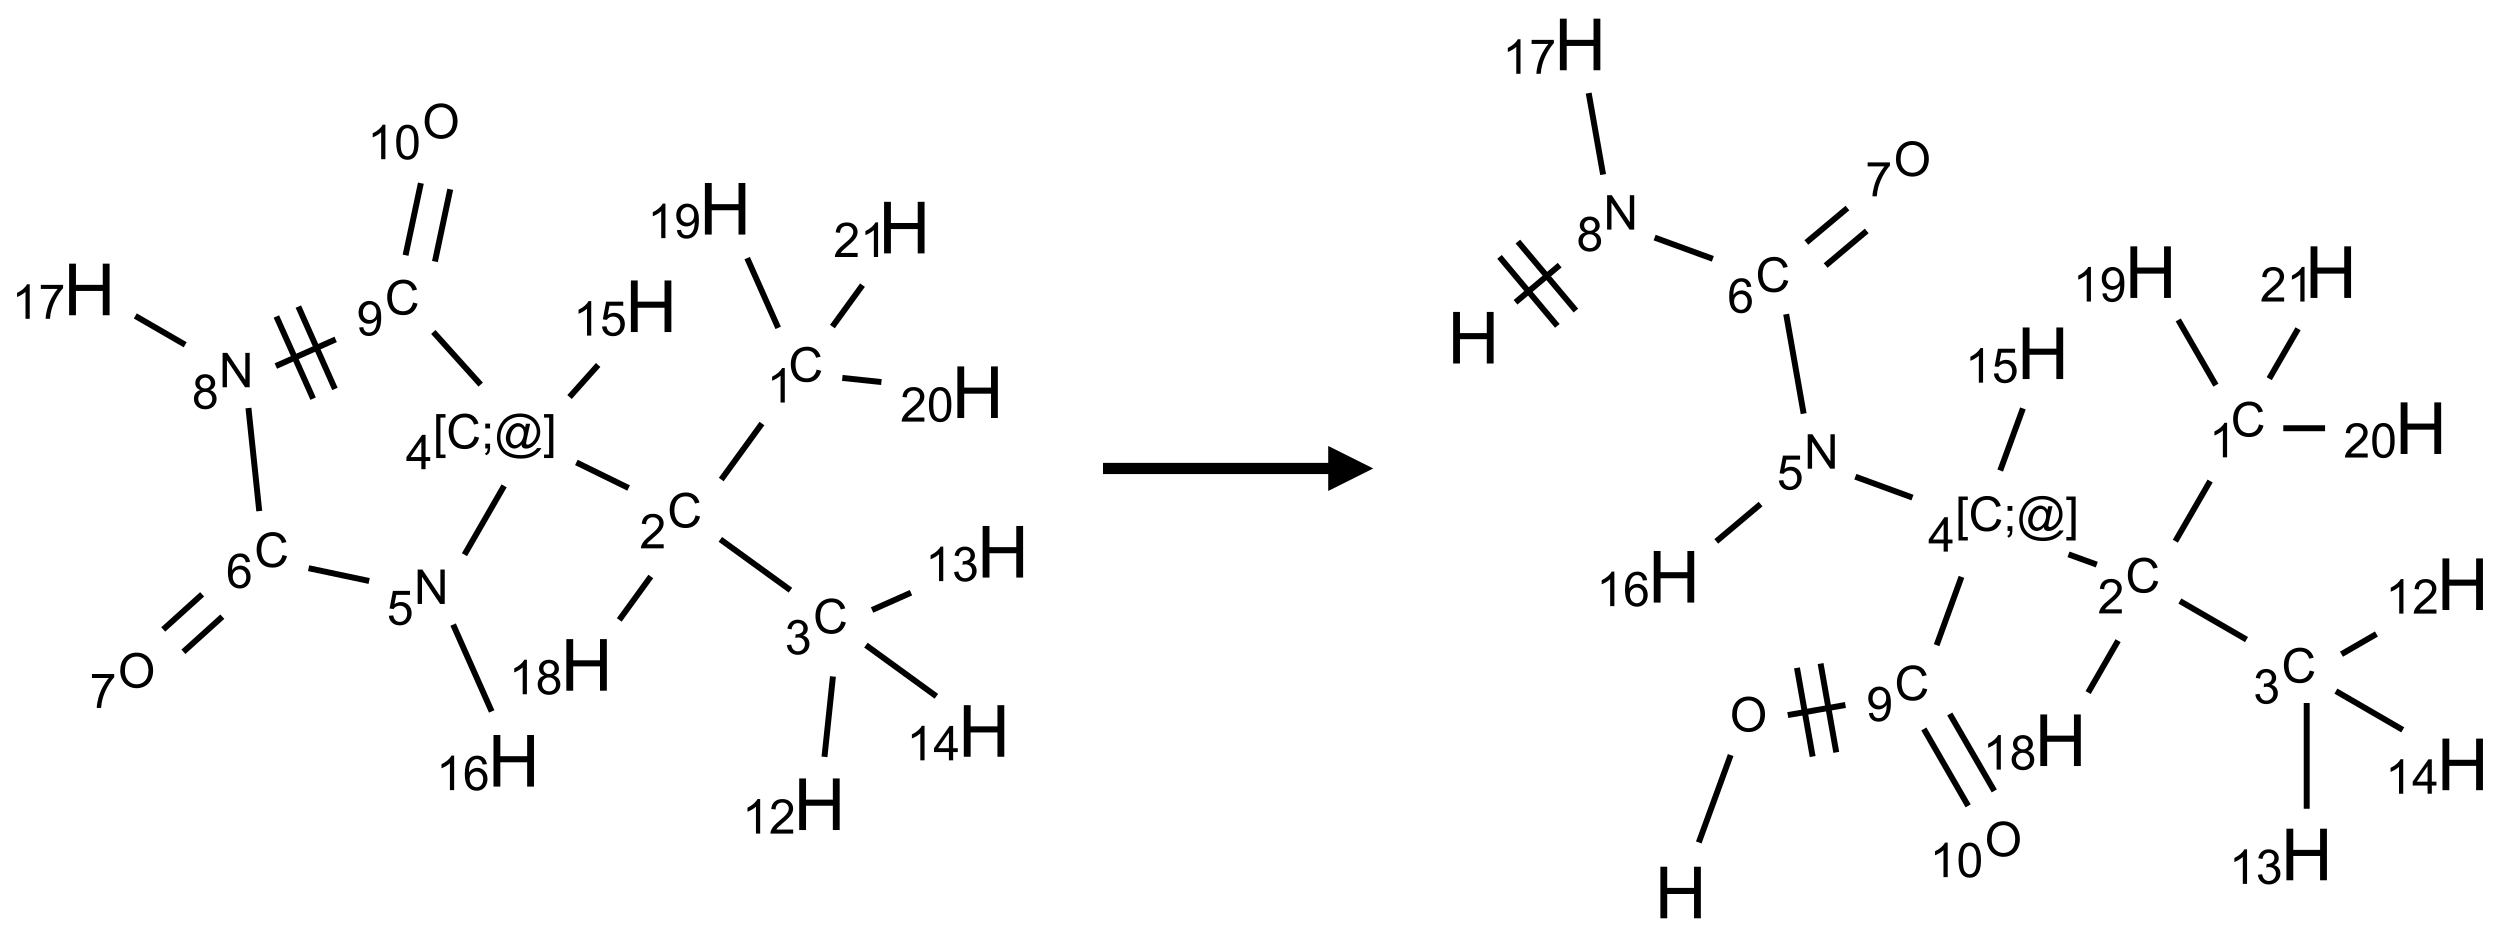 <?xml version="1.0" encoding="UTF-8"?>
<svg xmlns="http://www.w3.org/2000/svg" xmlns:xlink="http://www.w3.org/1999/xlink" width="555" height="208" viewBox="0 0 555 208">
<defs>
<g>
<g id="glyph-0-0">
<path d="M 1.332 0 L 1.332 -6.668 L 6.668 -6.668 L 6.668 0 Z M 1.5 -0.168 L 6.5 -0.168 L 6.5 -6.5 L 1.5 -6.5 Z M 1.5 -0.168 "/>
</g>
<g id="glyph-0-1">
<path d="M 6.27 -2.676 L 7.281 -2.422 C 7.07 -1.594 6.688 -0.961 6.137 -0.523 C 5.586 -0.086 4.914 0.129 4.121 0.129 C 3.297 0.129 2.629 -0.039 2.113 -0.371 C 1.598 -0.707 1.203 -1.191 0.934 -1.828 C 0.664 -2.465 0.531 -3.145 0.531 -3.875 C 0.531 -4.672 0.684 -5.363 0.988 -5.957 C 1.293 -6.547 1.723 -6.996 2.285 -7.305 C 2.844 -7.613 3.461 -7.766 4.137 -7.766 C 4.898 -7.766 5.543 -7.57 6.062 -7.184 C 6.582 -6.793 6.945 -6.246 7.152 -5.543 L 6.156 -5.309 C 5.98 -5.863 5.723 -6.266 5.387 -6.52 C 5.051 -6.773 4.625 -6.902 4.113 -6.902 C 3.527 -6.902 3.039 -6.762 2.645 -6.48 C 2.25 -6.199 1.973 -5.82 1.812 -5.348 C 1.652 -4.871 1.574 -4.383 1.574 -3.879 C 1.574 -3.23 1.668 -2.664 1.855 -2.18 C 2.047 -1.695 2.34 -1.332 2.738 -1.094 C 3.137 -0.855 3.57 -0.734 4.035 -0.734 C 4.602 -0.734 5.082 -0.898 5.473 -1.223 C 5.867 -1.551 6.133 -2.035 6.27 -2.676 Z M 6.27 -2.676 "/>
</g>
<g id="glyph-0-2">
<path d="M 3.973 0 L 3.035 0 L 3.035 -5.973 C 2.809 -5.758 2.516 -5.543 2.148 -5.328 C 1.781 -5.113 1.453 -4.953 1.16 -4.844 L 1.16 -5.75 C 1.684 -5.996 2.145 -6.297 2.535 -6.645 C 2.93 -6.996 3.207 -7.336 3.371 -7.668 L 3.973 -7.668 Z M 3.973 0 "/>
</g>
<g id="glyph-0-3">
<path d="M 5.371 -0.902 L 5.371 0 L 0.324 0 C 0.316 -0.227 0.352 -0.441 0.434 -0.652 C 0.562 -0.996 0.766 -1.332 1.051 -1.668 C 1.332 -2 1.742 -2.387 2.277 -2.824 C 3.105 -3.504 3.668 -4.043 3.957 -4.441 C 4.25 -4.84 4.395 -5.215 4.395 -5.566 C 4.395 -5.938 4.262 -6.254 3.996 -6.508 C 3.73 -6.762 3.387 -6.891 2.957 -6.891 C 2.508 -6.891 2.145 -6.754 1.875 -6.484 C 1.605 -6.215 1.469 -5.84 1.465 -5.359 L 0.5 -5.457 C 0.566 -6.176 0.812 -6.727 1.246 -7.102 C 1.676 -7.477 2.254 -7.668 2.98 -7.668 C 3.711 -7.668 4.293 -7.465 4.719 -7.059 C 5.145 -6.652 5.359 -6.148 5.359 -5.547 C 5.359 -5.242 5.297 -4.941 5.172 -4.645 C 5.047 -4.352 4.84 -4.039 4.551 -3.715 C 4.262 -3.387 3.777 -2.938 3.105 -2.371 C 2.543 -1.898 2.18 -1.578 2.02 -1.41 C 1.859 -1.242 1.73 -1.07 1.625 -0.902 Z M 5.371 -0.902 "/>
</g>
<g id="glyph-0-4">
<path d="M 0.449 -2.016 L 1.387 -2.141 C 1.492 -1.609 1.676 -1.227 1.934 -0.992 C 2.191 -0.758 2.508 -0.641 2.879 -0.641 C 3.32 -0.641 3.695 -0.793 3.996 -1.098 C 4.301 -1.402 4.453 -1.781 4.453 -2.234 C 4.453 -2.664 4.312 -3.02 4.031 -3.301 C 3.75 -3.578 3.391 -3.719 2.957 -3.719 C 2.781 -3.719 2.562 -3.684 2.297 -3.613 L 2.402 -4.438 C 2.465 -4.43 2.516 -4.426 2.551 -4.426 C 2.949 -4.426 3.312 -4.531 3.629 -4.738 C 3.949 -4.949 4.109 -5.27 4.109 -5.703 C 4.109 -6.047 3.992 -6.332 3.762 -6.559 C 3.527 -6.785 3.227 -6.895 2.859 -6.895 C 2.496 -6.895 2.191 -6.781 1.949 -6.551 C 1.707 -6.324 1.547 -5.98 1.48 -5.52 L 0.543 -5.688 C 0.656 -6.316 0.918 -6.805 1.324 -7.148 C 1.73 -7.492 2.234 -7.668 2.84 -7.668 C 3.254 -7.668 3.641 -7.578 3.988 -7.398 C 4.34 -7.219 4.609 -6.977 4.793 -6.668 C 4.98 -6.359 5.074 -6.031 5.074 -5.684 C 5.074 -5.352 4.984 -5.051 4.809 -4.781 C 4.629 -4.512 4.367 -4.297 4.02 -4.137 C 4.473 -4.031 4.824 -3.816 5.074 -3.488 C 5.324 -3.16 5.449 -2.75 5.449 -2.254 C 5.449 -1.59 5.203 -1.023 4.719 -0.559 C 4.234 -0.098 3.617 0.137 2.875 0.137 C 2.203 0.137 1.648 -0.062 1.207 -0.465 C 0.762 -0.863 0.512 -1.379 0.449 -2.016 Z M 0.449 -2.016 "/>
</g>
<g id="glyph-0-5">
<path d="M 3.449 0 L 3.449 -1.828 L 0.137 -1.828 L 0.137 -2.688 L 3.621 -7.637 L 4.387 -7.637 L 4.387 -2.688 L 5.418 -2.688 L 5.418 -1.828 L 4.387 -1.828 L 4.387 0 Z M 3.449 -2.688 L 3.449 -6.129 L 1.059 -2.688 Z M 3.449 -2.688 "/>
</g>
<g id="glyph-0-6">
<path d="M 0.723 2.121 L 0.723 -7.637 L 2.793 -7.637 L 2.793 -6.859 L 1.66 -6.859 L 1.66 1.344 L 2.793 1.344 L 2.793 2.121 Z M 0.723 2.121 "/>
</g>
<g id="glyph-0-7">
<path d="M 0.949 -4.465 L 0.949 -5.531 L 2.016 -5.531 L 2.016 -4.465 Z M 0.949 0 L 0.949 -1.066 L 2.016 -1.066 L 2.016 0 C 2.016 0.391 1.945 0.711 1.809 0.949 C 1.668 1.191 1.449 1.379 1.145 1.512 L 0.887 1.109 C 1.082 1.023 1.23 0.895 1.324 0.727 C 1.418 0.559 1.469 0.316 1.48 0 Z M 0.949 0 "/>
</g>
<g id="glyph-0-8">
<path d="M 6.047 -0.848 C 5.82 -0.59 5.57 -0.379 5.289 -0.223 C 5.008 -0.062 4.73 0.016 4.449 0.016 C 4.141 0.016 3.84 -0.074 3.547 -0.254 C 3.254 -0.434 3.02 -0.715 2.836 -1.09 C 2.652 -1.465 2.562 -1.875 2.562 -2.324 C 2.562 -2.875 2.703 -3.43 2.988 -3.98 C 3.27 -4.535 3.621 -4.953 4.043 -5.23 C 4.461 -5.508 4.871 -5.645 5.266 -5.645 C 5.566 -5.645 5.855 -5.566 6.129 -5.41 C 6.402 -5.25 6.641 -5.012 6.84 -4.688 L 7.016 -5.496 L 7.949 -5.496 L 7.199 -2 C 7.094 -1.516 7.043 -1.246 7.043 -1.191 C 7.043 -1.098 7.078 -1.02 7.148 -0.949 C 7.219 -0.883 7.305 -0.848 7.406 -0.848 C 7.59 -0.848 7.832 -0.953 8.129 -1.168 C 8.527 -1.445 8.84 -1.816 9.07 -2.285 C 9.301 -2.75 9.418 -3.234 9.418 -3.73 C 9.418 -4.309 9.27 -4.852 8.973 -5.355 C 8.676 -5.859 8.23 -6.262 7.645 -6.562 C 7.055 -6.863 6.406 -7.016 5.691 -7.016 C 4.879 -7.016 4.137 -6.824 3.465 -6.445 C 2.793 -6.066 2.273 -5.52 1.902 -4.809 C 1.535 -4.098 1.348 -3.34 1.348 -2.527 C 1.348 -1.676 1.535 -0.941 1.902 -0.328 C 2.273 0.285 2.809 0.742 3.508 1.035 C 4.207 1.328 4.984 1.473 5.832 1.473 C 6.742 1.473 7.504 1.32 8.121 1.016 C 8.734 0.711 9.195 0.34 9.5 -0.098 L 10.441 -0.098 C 10.266 0.266 9.961 0.637 9.531 1.016 C 9.102 1.395 8.59 1.695 7.996 1.914 C 7.402 2.133 6.688 2.246 5.848 2.246 C 5.078 2.246 4.367 2.145 3.715 1.949 C 3.066 1.75 2.512 1.453 2.051 1.055 C 1.594 0.656 1.25 0.199 1.016 -0.316 C 0.723 -0.973 0.578 -1.684 0.578 -2.441 C 0.578 -3.289 0.75 -4.098 1.098 -4.863 C 1.523 -5.805 2.125 -6.527 2.902 -7.027 C 3.684 -7.527 4.629 -7.777 5.738 -7.777 C 6.602 -7.777 7.375 -7.602 8.059 -7.246 C 8.746 -6.895 9.285 -6.371 9.684 -5.672 C 10.02 -5.07 10.188 -4.418 10.188 -3.715 C 10.188 -2.707 9.832 -1.812 9.125 -1.031 C 8.492 -0.328 7.801 0.02 7.051 0.02 C 6.812 0.02 6.617 -0.016 6.473 -0.09 C 6.324 -0.16 6.215 -0.266 6.145 -0.402 C 6.102 -0.488 6.066 -0.637 6.047 -0.848 Z M 3.527 -2.262 C 3.527 -1.785 3.641 -1.414 3.863 -1.152 C 4.09 -0.887 4.348 -0.754 4.641 -0.754 C 4.836 -0.754 5.039 -0.812 5.254 -0.93 C 5.469 -1.047 5.676 -1.219 5.871 -1.449 C 6.066 -1.676 6.23 -1.969 6.355 -2.32 C 6.48 -2.672 6.543 -3.027 6.543 -3.379 C 6.543 -3.852 6.426 -4.219 6.191 -4.48 C 5.957 -4.738 5.672 -4.871 5.332 -4.871 C 5.109 -4.871 4.902 -4.812 4.707 -4.699 C 4.512 -4.586 4.32 -4.406 4.137 -4.156 C 3.953 -3.906 3.805 -3.602 3.691 -3.246 C 3.582 -2.887 3.527 -2.559 3.527 -2.262 Z M 3.527 -2.262 "/>
</g>
<g id="glyph-0-9">
<path d="M 2.27 2.121 L 0.203 2.121 L 0.203 1.344 L 1.332 1.344 L 1.332 -6.859 L 0.203 -6.859 L 0.203 -7.637 L 2.27 -7.637 Z M 2.27 2.121 "/>
</g>
<g id="glyph-0-10">
<path d="M 0.441 -2 L 1.426 -2.082 C 1.5 -1.605 1.668 -1.242 1.934 -1.004 C 2.199 -0.762 2.52 -0.641 2.895 -0.641 C 3.348 -0.641 3.73 -0.812 4.043 -1.152 C 4.355 -1.492 4.512 -1.941 4.512 -2.504 C 4.512 -3.039 4.359 -3.461 4.059 -3.77 C 3.758 -4.078 3.367 -4.234 2.879 -4.234 C 2.578 -4.234 2.305 -4.164 2.062 -4.027 C 1.82 -3.891 1.629 -3.715 1.488 -3.496 L 0.609 -3.609 L 1.348 -7.531 L 5.145 -7.531 L 5.145 -6.637 L 2.098 -6.637 L 1.688 -4.582 C 2.145 -4.902 2.625 -5.062 3.129 -5.062 C 3.797 -5.062 4.359 -4.832 4.816 -4.371 C 5.277 -3.91 5.504 -3.312 5.504 -2.59 C 5.504 -1.898 5.305 -1.301 4.902 -0.797 C 4.41 -0.18 3.742 0.129 2.895 0.129 C 2.199 0.129 1.633 -0.062 1.195 -0.453 C 0.758 -0.844 0.504 -1.359 0.441 -2 Z M 0.441 -2 "/>
</g>
<g id="glyph-0-11">
<path d="M 0.812 0 L 0.812 -7.637 L 1.848 -7.637 L 5.859 -1.641 L 5.859 -7.637 L 6.828 -7.637 L 6.828 0 L 5.793 0 L 1.781 -6 L 1.781 0 Z M 0.812 0 "/>
</g>
<g id="glyph-0-12">
<path d="M 5.309 -5.766 L 4.375 -5.691 C 4.293 -6.059 4.172 -6.328 4.02 -6.496 C 3.766 -6.762 3.453 -6.895 3.082 -6.895 C 2.785 -6.895 2.523 -6.812 2.297 -6.645 C 2 -6.43 1.77 -6.117 1.598 -5.703 C 1.43 -5.289 1.34 -4.703 1.332 -3.938 C 1.559 -4.281 1.836 -4.535 2.16 -4.703 C 2.488 -4.871 2.828 -4.953 3.188 -4.953 C 3.812 -4.953 4.344 -4.723 4.785 -4.262 C 5.223 -3.801 5.441 -3.207 5.441 -2.48 C 5.441 -2 5.34 -1.555 5.133 -1.145 C 4.926 -0.73 4.641 -0.418 4.281 -0.199 C 3.922 0.02 3.512 0.129 3.051 0.129 C 2.27 0.129 1.633 -0.156 1.141 -0.73 C 0.648 -1.305 0.402 -2.254 0.402 -3.574 C 0.402 -5.051 0.672 -6.121 1.219 -6.793 C 1.695 -7.375 2.336 -7.668 3.141 -7.668 C 3.742 -7.668 4.234 -7.5 4.617 -7.16 C 5 -6.824 5.23 -6.359 5.309 -5.766 Z M 1.48 -2.473 C 1.48 -2.152 1.547 -1.844 1.684 -1.547 C 1.82 -1.25 2.016 -1.027 2.262 -0.871 C 2.508 -0.719 2.766 -0.641 3.035 -0.641 C 3.434 -0.641 3.773 -0.801 4.059 -1.121 C 4.344 -1.441 4.484 -1.875 4.484 -2.422 C 4.484 -2.949 4.344 -3.367 4.062 -3.668 C 3.781 -3.973 3.426 -4.125 3 -4.125 C 2.578 -4.125 2.219 -3.973 1.922 -3.668 C 1.625 -3.363 1.48 -2.969 1.48 -2.473 Z M 1.48 -2.473 "/>
</g>
<g id="glyph-0-13">
<path d="M 0.516 -3.719 C 0.516 -4.984 0.855 -5.977 1.535 -6.695 C 2.215 -7.414 3.094 -7.77 4.172 -7.77 C 4.875 -7.77 5.512 -7.602 6.078 -7.266 C 6.645 -6.93 7.074 -6.461 7.371 -5.855 C 7.668 -5.254 7.816 -4.57 7.816 -3.809 C 7.816 -3.035 7.66 -2.34 7.348 -1.73 C 7.035 -1.117 6.594 -0.656 6.02 -0.34 C 5.449 -0.027 4.828 0.129 4.168 0.129 C 3.449 0.129 2.805 -0.043 2.238 -0.391 C 1.672 -0.738 1.246 -1.211 0.953 -1.812 C 0.66 -2.414 0.516 -3.047 0.516 -3.719 Z M 1.559 -3.703 C 1.559 -2.781 1.805 -2.059 2.301 -1.527 C 2.793 -1 3.414 -0.734 4.16 -0.734 C 4.922 -0.734 5.547 -1 6.039 -1.535 C 6.531 -2.07 6.777 -2.828 6.777 -3.812 C 6.777 -4.434 6.672 -4.977 6.461 -5.441 C 6.25 -5.902 5.945 -6.262 5.539 -6.52 C 5.133 -6.773 4.68 -6.902 4.176 -6.902 C 3.461 -6.902 2.848 -6.656 2.332 -6.164 C 1.816 -5.672 1.559 -4.852 1.559 -3.703 Z M 1.559 -3.703 "/>
</g>
<g id="glyph-0-14">
<path d="M 0.504 -6.637 L 0.504 -7.535 L 5.449 -7.535 L 5.449 -6.809 C 4.961 -6.289 4.48 -5.602 4.004 -4.746 C 3.527 -3.887 3.156 -3.004 2.895 -2.098 C 2.707 -1.461 2.59 -0.762 2.535 0 L 1.574 0 C 1.582 -0.602 1.703 -1.328 1.926 -2.176 C 2.152 -3.027 2.477 -3.848 2.898 -4.637 C 3.32 -5.426 3.77 -6.094 4.246 -6.637 Z M 0.504 -6.637 "/>
</g>
<g id="glyph-0-15">
<path d="M 1.887 -4.141 C 1.496 -4.281 1.207 -4.484 1.02 -4.75 C 0.832 -5.016 0.738 -5.328 0.738 -5.699 C 0.738 -6.254 0.938 -6.719 1.34 -7.098 C 1.738 -7.477 2.27 -7.668 2.934 -7.668 C 3.598 -7.668 4.137 -7.473 4.543 -7.086 C 4.949 -6.699 5.152 -6.227 5.152 -5.672 C 5.152 -5.316 5.059 -5.008 4.871 -4.746 C 4.688 -4.484 4.406 -4.281 4.027 -4.141 C 4.496 -3.988 4.852 -3.742 5.098 -3.402 C 5.34 -3.062 5.465 -2.656 5.465 -2.184 C 5.465 -1.531 5.234 -0.98 4.77 -0.535 C 4.309 -0.09 3.703 0.129 2.949 0.129 C 2.195 0.129 1.586 -0.094 1.125 -0.539 C 0.664 -0.984 0.434 -1.543 0.434 -2.207 C 0.434 -2.703 0.559 -3.121 0.809 -3.457 C 1.062 -3.793 1.422 -4.02 1.887 -4.141 Z M 1.699 -5.73 C 1.699 -5.367 1.812 -5.074 2.047 -4.844 C 2.281 -4.613 2.582 -4.5 2.953 -4.5 C 3.312 -4.5 3.609 -4.613 3.84 -4.84 C 4.07 -5.066 4.188 -5.348 4.188 -5.676 C 4.188 -6.02 4.07 -6.309 3.832 -6.543 C 3.594 -6.777 3.297 -6.895 2.941 -6.895 C 2.586 -6.895 2.289 -6.781 2.051 -6.551 C 1.816 -6.324 1.699 -6.047 1.699 -5.73 Z M 1.395 -2.203 C 1.395 -1.938 1.461 -1.676 1.586 -1.426 C 1.711 -1.176 1.902 -0.984 2.152 -0.848 C 2.402 -0.711 2.672 -0.641 2.957 -0.641 C 3.406 -0.641 3.777 -0.785 4.066 -1.074 C 4.359 -1.363 4.504 -1.727 4.504 -2.172 C 4.504 -2.625 4.355 -2.996 4.055 -3.293 C 3.754 -3.586 3.379 -3.734 2.926 -3.734 C 2.484 -3.734 2.121 -3.59 1.832 -3.297 C 1.543 -3.004 1.395 -2.641 1.395 -2.203 Z M 1.395 -2.203 "/>
</g>
<g id="glyph-0-16">
<path d="M 0.582 -1.766 L 1.484 -1.848 C 1.562 -1.426 1.707 -1.117 1.922 -0.926 C 2.137 -0.734 2.414 -0.641 2.75 -0.641 C 3.039 -0.641 3.289 -0.707 3.508 -0.84 C 3.727 -0.973 3.902 -1.148 4.043 -1.367 C 4.18 -1.586 4.297 -1.887 4.391 -2.262 C 4.484 -2.637 4.531 -3.016 4.531 -3.406 C 4.531 -3.449 4.531 -3.512 4.527 -3.594 C 4.34 -3.297 4.082 -3.055 3.758 -2.867 C 3.434 -2.68 3.082 -2.59 2.703 -2.59 C 2.07 -2.59 1.535 -2.816 1.098 -3.277 C 0.66 -3.734 0.441 -4.34 0.441 -5.09 C 0.441 -5.863 0.672 -6.484 1.129 -6.957 C 1.586 -7.43 2.156 -7.668 2.844 -7.668 C 3.34 -7.668 3.793 -7.531 4.207 -7.266 C 4.617 -7 4.93 -6.617 5.145 -6.121 C 5.355 -5.629 5.465 -4.91 5.465 -3.973 C 5.465 -2.996 5.359 -2.223 5.145 -1.645 C 4.934 -1.066 4.617 -0.625 4.199 -0.324 C 3.781 -0.02 3.293 0.129 2.73 0.129 C 2.133 0.129 1.645 -0.035 1.266 -0.367 C 0.887 -0.699 0.66 -1.164 0.582 -1.766 Z M 4.422 -5.137 C 4.422 -5.676 4.277 -6.102 3.992 -6.418 C 3.707 -6.734 3.359 -6.891 2.957 -6.891 C 2.543 -6.891 2.18 -6.719 1.871 -6.379 C 1.562 -6.039 1.406 -5.598 1.406 -5.059 C 1.406 -4.57 1.555 -4.176 1.848 -3.871 C 2.141 -3.566 2.5 -3.418 2.934 -3.418 C 3.367 -3.418 3.723 -3.57 4.004 -3.871 C 4.281 -4.176 4.422 -4.598 4.422 -5.137 Z M 4.422 -5.137 "/>
</g>
<g id="glyph-0-17">
<path d="M 0.441 -3.766 C 0.441 -4.668 0.535 -5.395 0.723 -5.945 C 0.906 -6.496 1.184 -6.922 1.551 -7.219 C 1.918 -7.516 2.375 -7.668 2.934 -7.668 C 3.344 -7.668 3.703 -7.586 4.012 -7.418 C 4.32 -7.254 4.574 -7.016 4.777 -6.707 C 4.977 -6.395 5.137 -6.016 5.25 -5.57 C 5.363 -5.125 5.422 -4.523 5.422 -3.766 C 5.422 -2.871 5.328 -2.148 5.145 -1.598 C 4.961 -1.047 4.688 -0.621 4.32 -0.32 C 3.953 -0.02 3.492 0.129 2.934 0.129 C 2.195 0.129 1.617 -0.133 1.199 -0.66 C 0.695 -1.297 0.441 -2.332 0.441 -3.766 Z M 1.406 -3.766 C 1.406 -2.512 1.555 -1.68 1.848 -1.262 C 2.141 -0.848 2.5 -0.641 2.934 -0.641 C 3.363 -0.641 3.727 -0.848 4.02 -1.266 C 4.312 -1.684 4.457 -2.516 4.457 -3.766 C 4.457 -5.023 4.312 -5.859 4.02 -6.27 C 3.727 -6.684 3.359 -6.891 2.922 -6.891 C 2.492 -6.891 2.148 -6.707 1.891 -6.344 C 1.566 -5.879 1.406 -5.02 1.406 -3.766 Z M 1.406 -3.766 "/>
</g>
<g id="glyph-1-0">
<path d="M 2 0 L 2 -10 L 10 -10 L 10 0 Z M 2.25 -0.25 L 9.75 -0.25 L 9.75 -9.75 L 2.25 -9.75 Z M 2.25 -0.25 "/>
</g>
<g id="glyph-1-1">
<path d="M 1.281 0 L 1.281 -11.453 L 2.797 -11.453 L 2.797 -6.75 L 8.75 -6.75 L 8.75 -11.453 L 10.266 -11.453 L 10.266 0 L 8.75 0 L 8.75 -5.398 L 2.797 -5.398 L 2.797 0 Z M 1.281 0 "/>
</g>
</g>
</defs>
<path fill="none" stroke-width="0.033" stroke-linecap="butt" stroke-linejoin="miter" stroke="rgb(0%, 0%, 0%)" stroke-opacity="1" stroke-miterlimit="10" d="M 3.733 1.629 L 3.507 1.94 " transform="matrix(40, 0, 0, 40, 19.834, 28.861)"/>
<path fill="none" stroke-width="0.033" stroke-linecap="butt" stroke-linejoin="miter" stroke="rgb(0%, 0%, 0%)" stroke-opacity="1" stroke-miterlimit="10" d="M 3.502 2.272 L 3.891 2.554 " transform="matrix(40, 0, 0, 40, 19.834, 28.861)"/>
<path fill="none" stroke-width="0.033" stroke-linecap="butt" stroke-linejoin="miter" stroke="rgb(0%, 0%, 0%)" stroke-opacity="1" stroke-miterlimit="10" d="M 4.127 3.033 L 4.08 3.479 " transform="matrix(40, 0, 0, 40, 19.834, 28.861)"/>
<path fill="none" stroke-width="0.033" stroke-linecap="butt" stroke-linejoin="miter" stroke="rgb(0%, 0%, 0%)" stroke-opacity="1" stroke-miterlimit="10" d="M 4.344 2.664 L 4.56 2.568 " transform="matrix(40, 0, 0, 40, 19.834, 28.861)"/>
<path fill="none" stroke-width="0.033" stroke-linecap="butt" stroke-linejoin="miter" stroke="rgb(0%, 0%, 0%)" stroke-opacity="1" stroke-miterlimit="10" d="M 4.31 2.859 L 4.701 3.143 " transform="matrix(40, 0, 0, 40, 19.834, 28.861)"/>
<path fill="none" stroke-width="0.033" stroke-linecap="butt" stroke-linejoin="miter" stroke="rgb(0%, 0%, 0%)" stroke-opacity="1" stroke-miterlimit="10" d="M 2.993 1.987 L 2.703 1.845 " transform="matrix(40, 0, 0, 40, 19.834, 28.861)"/>
<path fill="none" stroke-width="0.033" stroke-linecap="butt" stroke-linejoin="miter" stroke="rgb(0%, 0%, 0%)" stroke-opacity="1" stroke-miterlimit="10" d="M 2.665 1.482 L 2.824 1.304 " transform="matrix(40, 0, 0, 40, 19.834, 28.861)"/>
<path fill="none" stroke-width="0.033" stroke-linecap="butt" stroke-linejoin="miter" stroke="rgb(0%, 0%, 0%)" stroke-opacity="1" stroke-miterlimit="10" d="M 2.302 1.975 L 2.082 2.357 " transform="matrix(40, 0, 0, 40, 19.834, 28.861)"/>
<path fill="none" stroke-width="0.033" stroke-linecap="butt" stroke-linejoin="miter" stroke="rgb(0%, 0%, 0%)" stroke-opacity="1" stroke-miterlimit="10" d="M 2.019 2.745 L 2.233 3.227 " transform="matrix(40, 0, 0, 40, 19.834, 28.861)"/>
<path fill="none" stroke-width="0.033" stroke-linecap="butt" stroke-linejoin="miter" stroke="rgb(0%, 0%, 0%)" stroke-opacity="1" stroke-miterlimit="10" d="M 1.553 2.503 L 1.217 2.432 " transform="matrix(40, 0, 0, 40, 19.834, 28.861)"/>
<path fill="none" stroke-width="0.033" stroke-linecap="butt" stroke-linejoin="miter" stroke="rgb(0%, 0%, 0%)" stroke-opacity="1" stroke-miterlimit="10" d="M 0.626 2.577 L 0.41 2.772 " transform="matrix(40, 0, 0, 40, 19.834, 28.861)"/>
<path fill="none" stroke-width="0.033" stroke-linecap="butt" stroke-linejoin="miter" stroke="rgb(0%, 0%, 0%)" stroke-opacity="1" stroke-miterlimit="10" d="M 0.738 2.701 L 0.522 2.896 " transform="matrix(40, 0, 0, 40, 19.834, 28.861)"/>
<path fill="none" stroke-width="0.033" stroke-linecap="butt" stroke-linejoin="miter" stroke="rgb(0%, 0%, 0%)" stroke-opacity="1" stroke-miterlimit="10" d="M 0.943 2.115 L 0.883 1.543 " transform="matrix(40, 0, 0, 40, 19.834, 28.861)"/>
<path fill="none" stroke-width="0.033" stroke-linecap="butt" stroke-linejoin="miter" stroke="rgb(0%, 0%, 0%)" stroke-opacity="1" stroke-miterlimit="10" d="M 0.532 1.192 L 0.255 1.032 " transform="matrix(40, 0, 0, 40, 19.834, 28.861)"/>
<path fill="none" stroke-width="0.033" stroke-linecap="butt" stroke-linejoin="miter" stroke="rgb(0%, 0%, 0%)" stroke-opacity="1" stroke-miterlimit="10" d="M 1.035 1.31 L 1.367 1.162 " transform="matrix(40, 0, 0, 40, 19.834, 28.861)"/>
<path fill="none" stroke-width="0.033" stroke-linecap="butt" stroke-linejoin="miter" stroke="rgb(0%, 0%, 0%)" stroke-opacity="1" stroke-miterlimit="10" d="M 1.363 1.437 L 1.16 0.98 " transform="matrix(40, 0, 0, 40, 19.834, 28.861)"/>
<path fill="none" stroke-width="0.033" stroke-linecap="butt" stroke-linejoin="miter" stroke="rgb(0%, 0%, 0%)" stroke-opacity="1" stroke-miterlimit="10" d="M 1.242 1.491 L 1.038 1.035 " transform="matrix(40, 0, 0, 40, 19.834, 28.861)"/>
<path fill="none" stroke-width="0.033" stroke-linecap="butt" stroke-linejoin="miter" stroke="rgb(0%, 0%, 0%)" stroke-opacity="1" stroke-miterlimit="10" d="M 1.909 1.121 L 2.172 1.413 " transform="matrix(40, 0, 0, 40, 19.834, 28.861)"/>
<path fill="none" stroke-width="0.033" stroke-linecap="butt" stroke-linejoin="miter" stroke="rgb(0%, 0%, 0%)" stroke-opacity="1" stroke-miterlimit="10" d="M 1.918 0.73 L 2.003 0.329 " transform="matrix(40, 0, 0, 40, 19.834, 28.861)"/>
<path fill="none" stroke-width="0.033" stroke-linecap="butt" stroke-linejoin="miter" stroke="rgb(0%, 0%, 0%)" stroke-opacity="1" stroke-miterlimit="10" d="M 1.755 0.695 L 1.84 0.295 " transform="matrix(40, 0, 0, 40, 19.834, 28.861)"/>
<path fill="none" stroke-width="0.033" stroke-linecap="butt" stroke-linejoin="miter" stroke="rgb(0%, 0%, 0%)" stroke-opacity="1" stroke-miterlimit="10" d="M 3.116 2.478 L 2.941 2.719 " transform="matrix(40, 0, 0, 40, 19.834, 28.861)"/>
<path fill="none" stroke-width="0.033" stroke-linecap="butt" stroke-linejoin="miter" stroke="rgb(0%, 0%, 0%)" stroke-opacity="1" stroke-miterlimit="10" d="M 3.823 1.098 L 3.651 0.711 " transform="matrix(40, 0, 0, 40, 19.834, 28.861)"/>
<path fill="none" stroke-width="0.033" stroke-linecap="butt" stroke-linejoin="miter" stroke="rgb(0%, 0%, 0%)" stroke-opacity="1" stroke-miterlimit="10" d="M 4.179 1.376 L 4.396 1.399 " transform="matrix(40, 0, 0, 40, 19.834, 28.861)"/>
<path fill="none" stroke-width="0.033" stroke-linecap="butt" stroke-linejoin="miter" stroke="rgb(0%, 0%, 0%)" stroke-opacity="1" stroke-miterlimit="10" d="M 4.124 1.091 L 4.291 0.861 " transform="matrix(40, 0, 0, 40, 19.834, 28.861)"/>
<g fill="rgb(0%, 0%, 0%)" fill-opacity="1">
<use xlink:href="#glyph-0-1" x="175.027" y="84.73"/>
</g>
<g fill="rgb(0%, 0%, 0%)" fill-opacity="1">
<use xlink:href="#glyph-0-2" x="170.25" y="89.367"/>
</g>
<g fill="rgb(0%, 0%, 0%)" fill-opacity="1">
<use xlink:href="#glyph-0-1" x="148.141" y="117.094"/>
</g>
<g fill="rgb(0%, 0%, 0%)" fill-opacity="1">
<use xlink:href="#glyph-0-3" x="141.969" y="121.73"/>
</g>
<g fill="rgb(0%, 0%, 0%)" fill-opacity="1">
<use xlink:href="#glyph-0-1" x="180.5" y="140.605"/>
</g>
<g fill="rgb(0%, 0%, 0%)" fill-opacity="1">
<use xlink:href="#glyph-0-4" x="174.25" y="145.238"/>
</g>
<g fill="rgb(0%, 0%, 0%)" fill-opacity="1">
<use xlink:href="#glyph-1-1" x="176.141" y="184.27"/>
</g>
<g fill="rgb(0%, 0%, 0%)" fill-opacity="1">
<use xlink:href="#glyph-0-2" x="164.785" y="185.059"/>
<use xlink:href="#glyph-0-3" x="170.717" y="185.059"/>
</g>
<g fill="rgb(0%, 0%, 0%)" fill-opacity="1">
<use xlink:href="#glyph-1-1" x="216.863" y="128.219"/>
</g>
<g fill="rgb(0%, 0%, 0%)" fill-opacity="1">
<use xlink:href="#glyph-0-2" x="205.43" y="129.008"/>
<use xlink:href="#glyph-0-4" x="211.362" y="129.008"/>
</g>
<g fill="rgb(0%, 0%, 0%)" fill-opacity="1">
<use xlink:href="#glyph-1-1" x="212.684" y="168"/>
</g>
<g fill="rgb(0%, 0%, 0%)" fill-opacity="1">
<use xlink:href="#glyph-0-2" x="201.277" y="168.789"/>
<use xlink:href="#glyph-0-5" x="207.21" y="168.789"/>
</g>
<g fill="rgb(0%, 0%, 0%)" fill-opacity="1">
<use xlink:href="#glyph-0-6" x="96.113" y="99.566"/>
<use xlink:href="#glyph-0-1" x="99.077" y="99.566"/>
<use xlink:href="#glyph-0-7" x="106.78" y="99.566"/>
<use xlink:href="#glyph-0-8" x="109.743" y="99.566"/>
<use xlink:href="#glyph-0-9" x="120.572" y="99.566"/>
</g>
<g fill="rgb(0%, 0%, 0%)" fill-opacity="1">
<use xlink:href="#glyph-0-5" x="90.09" y="104.164"/>
</g>
<g fill="rgb(0%, 0%, 0%)" fill-opacity="1">
<use xlink:href="#glyph-1-1" x="138.773" y="73.715"/>
</g>
<g fill="rgb(0%, 0%, 0%)" fill-opacity="1">
<use xlink:href="#glyph-0-2" x="127.281" y="74.508"/>
<use xlink:href="#glyph-0-10" x="133.214" y="74.508"/>
</g>
<g fill="rgb(0%, 0%, 0%)" fill-opacity="1">
<use xlink:href="#glyph-0-11" x="91.906" y="134.066"/>
</g>
<g fill="rgb(0%, 0%, 0%)" fill-opacity="1">
<use xlink:href="#glyph-0-10" x="85.879" y="138.703"/>
</g>
<g fill="rgb(0%, 0%, 0%)" fill-opacity="1">
<use xlink:href="#glyph-1-1" x="108.277" y="174.625"/>
</g>
<g fill="rgb(0%, 0%, 0%)" fill-opacity="1">
<use xlink:href="#glyph-0-2" x="96.848" y="175.414"/>
<use xlink:href="#glyph-0-12" x="102.78" y="175.414"/>
</g>
<g fill="rgb(0%, 0%, 0%)" fill-opacity="1">
<use xlink:href="#glyph-0-1" x="56.438" y="125.883"/>
</g>
<g fill="rgb(0%, 0%, 0%)" fill-opacity="1">
<use xlink:href="#glyph-0-12" x="50.191" y="130.52"/>
</g>
<g fill="rgb(0%, 0%, 0%)" fill-opacity="1">
<use xlink:href="#glyph-0-13" x="26.176" y="152.652"/>
</g>
<g fill="rgb(0%, 0%, 0%)" fill-opacity="1">
<use xlink:href="#glyph-0-14" x="19.906" y="157.156"/>
</g>
<g fill="rgb(0%, 0%, 0%)" fill-opacity="1">
<use xlink:href="#glyph-0-11" x="48.602" y="85.969"/>
</g>
<g fill="rgb(0%, 0%, 0%)" fill-opacity="1">
<use xlink:href="#glyph-0-15" x="42.617" y="90.738"/>
</g>
<g fill="rgb(0%, 0%, 0%)" fill-opacity="1">
<use xlink:href="#glyph-1-1" x="14.062" y="69.984"/>
</g>
<g fill="rgb(0%, 0%, 0%)" fill-opacity="1">
<use xlink:href="#glyph-0-2" x="2.625" y="70.777"/>
<use xlink:href="#glyph-0-14" x="8.557" y="70.777"/>
</g>
<g fill="rgb(0%, 0%, 0%)" fill-opacity="1">
<use xlink:href="#glyph-0-1" x="85.426" y="69.832"/>
</g>
<g fill="rgb(0%, 0%, 0%)" fill-opacity="1">
<use xlink:href="#glyph-0-16" x="79.156" y="74.469"/>
</g>
<g fill="rgb(0%, 0%, 0%)" fill-opacity="1">
<use xlink:href="#glyph-0-13" x="93.758" y="30.711"/>
</g>
<g fill="rgb(0%, 0%, 0%)" fill-opacity="1">
<use xlink:href="#glyph-0-2" x="81.582" y="35.344"/>
<use xlink:href="#glyph-0-17" x="87.514" y="35.344"/>
</g>
<g fill="rgb(0%, 0%, 0%)" fill-opacity="1">
<use xlink:href="#glyph-1-1" x="124.449" y="153.336"/>
</g>
<g fill="rgb(0%, 0%, 0%)" fill-opacity="1">
<use xlink:href="#glyph-0-2" x="113" y="154.129"/>
<use xlink:href="#glyph-0-15" x="118.932" y="154.129"/>
</g>
<g fill="rgb(0%, 0%, 0%)" fill-opacity="1">
<use xlink:href="#glyph-1-1" x="155.203" y="52.074"/>
</g>
<g fill="rgb(0%, 0%, 0%)" fill-opacity="1">
<use xlink:href="#glyph-0-2" x="143.754" y="52.863"/>
<use xlink:href="#glyph-0-16" x="149.686" y="52.863"/>
</g>
<g fill="rgb(0%, 0%, 0%)" fill-opacity="1">
<use xlink:href="#glyph-1-1" x="211.254" y="92.797"/>
</g>
<g fill="rgb(0%, 0%, 0%)" fill-opacity="1">
<use xlink:href="#glyph-0-3" x="199.848" y="93.59"/>
<use xlink:href="#glyph-0-17" x="205.78" y="93.59"/>
</g>
<g fill="rgb(0%, 0%, 0%)" fill-opacity="1">
<use xlink:href="#glyph-1-1" x="194.984" y="56.254"/>
</g>
<g fill="rgb(0%, 0%, 0%)" fill-opacity="1">
<use xlink:href="#glyph-0-3" x="185.027" y="57.047"/>
<use xlink:href="#glyph-0-2" x="190.96" y="57.047"/>
</g>
<path fill-rule="nonzero" fill="rgb(0%, 0%, 0%)" fill-opacity="1" d="M 244.863 105.25 L 294.863 105.25 L 294.863 109 L 304.863 104 L 294.863 99 L 294.863 102.75 L 244.863 102.75 "/>
<path fill="none" stroke-width="0.033" stroke-linecap="butt" stroke-linejoin="miter" stroke="rgb(0%, 0%, 0%)" stroke-opacity="1" stroke-miterlimit="10" d="M 1.251 4.429 L 1.428 3.944 " transform="matrix(40, 0, 0, 40, 327.088, 9.867)"/>
<path fill="none" stroke-width="0.033" stroke-linecap="butt" stroke-linejoin="miter" stroke="rgb(0%, 0%, 0%)" stroke-opacity="1" stroke-miterlimit="10" d="M 1.745 3.722 L 2.065 3.666 " transform="matrix(40, 0, 0, 40, 327.088, 9.867)"/>
<path fill="none" stroke-width="0.033" stroke-linecap="butt" stroke-linejoin="miter" stroke="rgb(0%, 0%, 0%)" stroke-opacity="1" stroke-miterlimit="10" d="M 2.014 3.929 L 1.927 3.436 " transform="matrix(40, 0, 0, 40, 327.088, 9.867)"/>
<path fill="none" stroke-width="0.033" stroke-linecap="butt" stroke-linejoin="miter" stroke="rgb(0%, 0%, 0%)" stroke-opacity="1" stroke-miterlimit="10" d="M 1.883 3.952 L 1.796 3.46 " transform="matrix(40, 0, 0, 40, 327.088, 9.867)"/>
<path fill="none" stroke-width="0.033" stroke-linecap="butt" stroke-linejoin="miter" stroke="rgb(0%, 0%, 0%)" stroke-opacity="1" stroke-miterlimit="10" d="M 2.571 3.334 L 2.709 2.955 " transform="matrix(40, 0, 0, 40, 327.088, 9.867)"/>
<path fill="none" stroke-width="0.033" stroke-linecap="butt" stroke-linejoin="miter" stroke="rgb(0%, 0%, 0%)" stroke-opacity="1" stroke-miterlimit="10" d="M 3.303 2.83 L 3.46 2.887 " transform="matrix(40, 0, 0, 40, 327.088, 9.867)"/>
<path fill="none" stroke-width="0.033" stroke-linecap="butt" stroke-linejoin="miter" stroke="rgb(0%, 0%, 0%)" stroke-opacity="1" stroke-miterlimit="10" d="M 3.896 2.757 L 4.089 2.423 " transform="matrix(40, 0, 0, 40, 327.088, 9.867)"/>
<path fill="none" stroke-width="0.033" stroke-linecap="butt" stroke-linejoin="miter" stroke="rgb(0%, 0%, 0%)" stroke-opacity="1" stroke-miterlimit="10" d="M 4.121 1.891 L 3.912 1.529 " transform="matrix(40, 0, 0, 40, 327.088, 9.867)"/>
<path fill="none" stroke-width="0.033" stroke-linecap="butt" stroke-linejoin="miter" stroke="rgb(0%, 0%, 0%)" stroke-opacity="1" stroke-miterlimit="10" d="M 4.495 2.13 L 4.727 2.13 " transform="matrix(40, 0, 0, 40, 327.088, 9.867)"/>
<path fill="none" stroke-width="0.033" stroke-linecap="butt" stroke-linejoin="miter" stroke="rgb(0%, 0%, 0%)" stroke-opacity="1" stroke-miterlimit="10" d="M 4.417 1.855 L 4.577 1.578 " transform="matrix(40, 0, 0, 40, 327.088, 9.867)"/>
<path fill="none" stroke-width="0.033" stroke-linecap="butt" stroke-linejoin="miter" stroke="rgb(0%, 0%, 0%)" stroke-opacity="1" stroke-miterlimit="10" d="M 3.921 3.089 L 4.291 3.303 " transform="matrix(40, 0, 0, 40, 327.088, 9.867)"/>
<path fill="none" stroke-width="0.033" stroke-linecap="butt" stroke-linejoin="miter" stroke="rgb(0%, 0%, 0%)" stroke-opacity="1" stroke-miterlimit="10" d="M 4.818 3.384 L 5.012 3.272 " transform="matrix(40, 0, 0, 40, 327.088, 9.867)"/>
<path fill="none" stroke-width="0.033" stroke-linecap="butt" stroke-linejoin="miter" stroke="rgb(0%, 0%, 0%)" stroke-opacity="1" stroke-miterlimit="10" d="M 4.625 3.655 L 4.625 4.242 " transform="matrix(40, 0, 0, 40, 327.088, 9.867)"/>
<path fill="none" stroke-width="0.033" stroke-linecap="butt" stroke-linejoin="miter" stroke="rgb(0%, 0%, 0%)" stroke-opacity="1" stroke-miterlimit="10" d="M 4.787 3.589 L 5.158 3.804 " transform="matrix(40, 0, 0, 40, 327.088, 9.867)"/>
<path fill="none" stroke-width="0.033" stroke-linecap="butt" stroke-linejoin="miter" stroke="rgb(0%, 0%, 0%)" stroke-opacity="1" stroke-miterlimit="10" d="M 3.578 3.309 L 3.412 3.597 " transform="matrix(40, 0, 0, 40, 327.088, 9.867)"/>
<path fill="none" stroke-width="0.033" stroke-linecap="butt" stroke-linejoin="miter" stroke="rgb(0%, 0%, 0%)" stroke-opacity="1" stroke-miterlimit="10" d="M 2.437 2.515 L 2.12 2.399 " transform="matrix(40, 0, 0, 40, 327.088, 9.867)"/>
<path fill="none" stroke-width="0.033" stroke-linecap="butt" stroke-linejoin="miter" stroke="rgb(0%, 0%, 0%)" stroke-opacity="1" stroke-miterlimit="10" d="M 1.833 2.049 L 1.736 1.497 " transform="matrix(40, 0, 0, 40, 327.088, 9.867)"/>
<path fill="none" stroke-width="0.033" stroke-linecap="butt" stroke-linejoin="miter" stroke="rgb(0%, 0%, 0%)" stroke-opacity="1" stroke-miterlimit="10" d="M 1.955 1.227 L 2.183 1.035 " transform="matrix(40, 0, 0, 40, 327.088, 9.867)"/>
<path fill="none" stroke-width="0.033" stroke-linecap="butt" stroke-linejoin="miter" stroke="rgb(0%, 0%, 0%)" stroke-opacity="1" stroke-miterlimit="10" d="M 1.848 1.099 L 2.076 0.908 " transform="matrix(40, 0, 0, 40, 327.088, 9.867)"/>
<path fill="none" stroke-width="0.033" stroke-linecap="butt" stroke-linejoin="miter" stroke="rgb(0%, 0%, 0%)" stroke-opacity="1" stroke-miterlimit="10" d="M 1.329 1.19 L 1.006 1.072 " transform="matrix(40, 0, 0, 40, 327.088, 9.867)"/>
<path fill="none" stroke-width="0.033" stroke-linecap="butt" stroke-linejoin="miter" stroke="rgb(0%, 0%, 0%)" stroke-opacity="1" stroke-miterlimit="10" d="M 0.479 1.225 L 0.234 1.431 " transform="matrix(40, 0, 0, 40, 327.088, 9.867)"/>
<path fill="none" stroke-width="0.033" stroke-linecap="butt" stroke-linejoin="miter" stroke="rgb(0%, 0%, 0%)" stroke-opacity="1" stroke-miterlimit="10" d="M 0.145 1.179 L 0.466 1.562 " transform="matrix(40, 0, 0, 40, 327.088, 9.867)"/>
<path fill="none" stroke-width="0.033" stroke-linecap="butt" stroke-linejoin="miter" stroke="rgb(0%, 0%, 0%)" stroke-opacity="1" stroke-miterlimit="10" d="M 0.247 1.094 L 0.569 1.477 " transform="matrix(40, 0, 0, 40, 327.088, 9.867)"/>
<path fill="none" stroke-width="0.033" stroke-linecap="butt" stroke-linejoin="miter" stroke="rgb(0%, 0%, 0%)" stroke-opacity="1" stroke-miterlimit="10" d="M 0.72 0.722 L 0.64 0.27 " transform="matrix(40, 0, 0, 40, 327.088, 9.867)"/>
<path fill="none" stroke-width="0.033" stroke-linecap="butt" stroke-linejoin="miter" stroke="rgb(0%, 0%, 0%)" stroke-opacity="1" stroke-miterlimit="10" d="M 1.594 2.551 L 1.348 2.758 " transform="matrix(40, 0, 0, 40, 327.088, 9.867)"/>
<path fill="none" stroke-width="0.033" stroke-linecap="butt" stroke-linejoin="miter" stroke="rgb(0%, 0%, 0%)" stroke-opacity="1" stroke-miterlimit="10" d="M 2.924 2.365 L 3.05 2.02 " transform="matrix(40, 0, 0, 40, 327.088, 9.867)"/>
<path fill="none" stroke-width="0.033" stroke-linecap="butt" stroke-linejoin="miter" stroke="rgb(0%, 0%, 0%)" stroke-opacity="1" stroke-miterlimit="10" d="M 2.5 3.799 L 2.746 4.226 " transform="matrix(40, 0, 0, 40, 327.088, 9.867)"/>
<path fill="none" stroke-width="0.033" stroke-linecap="butt" stroke-linejoin="miter" stroke="rgb(0%, 0%, 0%)" stroke-opacity="1" stroke-miterlimit="10" d="M 2.644 3.716 L 2.891 4.143 " transform="matrix(40, 0, 0, 40, 327.088, 9.867)"/>
<g fill="rgb(0%, 0%, 0%)" fill-opacity="1">
<use xlink:href="#glyph-1-1" x="367.324" y="203.863"/>
</g>
<g fill="rgb(0%, 0%, 0%)" fill-opacity="1">
<use xlink:href="#glyph-0-13" x="384.023" y="162.395"/>
</g>
<g fill="rgb(0%, 0%, 0%)" fill-opacity="1">
<use xlink:href="#glyph-0-1" x="420.578" y="155.445"/>
</g>
<g fill="rgb(0%, 0%, 0%)" fill-opacity="1">
<use xlink:href="#glyph-0-16" x="414.309" y="160.082"/>
</g>
<g fill="rgb(0%, 0%, 0%)" fill-opacity="1">
<use xlink:href="#glyph-0-6" x="434.062" y="117.867"/>
<use xlink:href="#glyph-0-1" x="437.026" y="117.867"/>
<use xlink:href="#glyph-0-7" x="444.729" y="117.867"/>
<use xlink:href="#glyph-0-8" x="447.693" y="117.867"/>
<use xlink:href="#glyph-0-9" x="458.521" y="117.867"/>
</g>
<g fill="rgb(0%, 0%, 0%)" fill-opacity="1">
<use xlink:href="#glyph-0-5" x="428.039" y="122.461"/>
</g>
<g fill="rgb(0%, 0%, 0%)" fill-opacity="1">
<use xlink:href="#glyph-0-1" x="471.848" y="131.539"/>
</g>
<g fill="rgb(0%, 0%, 0%)" fill-opacity="1">
<use xlink:href="#glyph-0-3" x="465.676" y="136.176"/>
</g>
<g fill="rgb(0%, 0%, 0%)" fill-opacity="1">
<use xlink:href="#glyph-0-1" x="495.223" y="96.898"/>
</g>
<g fill="rgb(0%, 0%, 0%)" fill-opacity="1">
<use xlink:href="#glyph-0-2" x="490.441" y="101.535"/>
</g>
<g fill="rgb(0%, 0%, 0%)" fill-opacity="1">
<use xlink:href="#glyph-1-1" x="471.668" y="66.141"/>
</g>
<g fill="rgb(0%, 0%, 0%)" fill-opacity="1">
<use xlink:href="#glyph-0-2" x="460.215" y="66.934"/>
<use xlink:href="#glyph-0-16" x="466.147" y="66.934"/>
</g>
<g fill="rgb(0%, 0%, 0%)" fill-opacity="1">
<use xlink:href="#glyph-1-1" x="531.668" y="100.781"/>
</g>
<g fill="rgb(0%, 0%, 0%)" fill-opacity="1">
<use xlink:href="#glyph-0-3" x="520.262" y="101.574"/>
<use xlink:href="#glyph-0-17" x="526.194" y="101.574"/>
</g>
<g fill="rgb(0%, 0%, 0%)" fill-opacity="1">
<use xlink:href="#glyph-1-1" x="511.668" y="66.141"/>
</g>
<g fill="rgb(0%, 0%, 0%)" fill-opacity="1">
<use xlink:href="#glyph-0-3" x="501.707" y="66.934"/>
<use xlink:href="#glyph-0-2" x="507.639" y="66.934"/>
</g>
<g fill="rgb(0%, 0%, 0%)" fill-opacity="1">
<use xlink:href="#glyph-0-1" x="506.488" y="151.539"/>
</g>
<g fill="rgb(0%, 0%, 0%)" fill-opacity="1">
<use xlink:href="#glyph-0-4" x="500.234" y="156.176"/>
</g>
<g fill="rgb(0%, 0%, 0%)" fill-opacity="1">
<use xlink:href="#glyph-1-1" x="540.949" y="135.422"/>
</g>
<g fill="rgb(0%, 0%, 0%)" fill-opacity="1">
<use xlink:href="#glyph-0-2" x="529.59" y="136.215"/>
<use xlink:href="#glyph-0-3" x="535.522" y="136.215"/>
</g>
<g fill="rgb(0%, 0%, 0%)" fill-opacity="1">
<use xlink:href="#glyph-1-1" x="506.309" y="195.422"/>
</g>
<g fill="rgb(0%, 0%, 0%)" fill-opacity="1">
<use xlink:href="#glyph-0-2" x="494.871" y="196.215"/>
<use xlink:href="#glyph-0-4" x="500.803" y="196.215"/>
</g>
<g fill="rgb(0%, 0%, 0%)" fill-opacity="1">
<use xlink:href="#glyph-1-1" x="540.949" y="175.422"/>
</g>
<g fill="rgb(0%, 0%, 0%)" fill-opacity="1">
<use xlink:href="#glyph-0-2" x="529.543" y="176.215"/>
<use xlink:href="#glyph-0-5" x="535.475" y="176.215"/>
</g>
<g fill="rgb(0%, 0%, 0%)" fill-opacity="1">
<use xlink:href="#glyph-1-1" x="451.668" y="170.062"/>
</g>
<g fill="rgb(0%, 0%, 0%)" fill-opacity="1">
<use xlink:href="#glyph-0-2" x="440.215" y="170.855"/>
<use xlink:href="#glyph-0-15" x="446.147" y="170.855"/>
</g>
<g fill="rgb(0%, 0%, 0%)" fill-opacity="1">
<use xlink:href="#glyph-0-11" x="400.5" y="104.043"/>
</g>
<g fill="rgb(0%, 0%, 0%)" fill-opacity="1">
<use xlink:href="#glyph-0-10" x="394.469" y="108.68"/>
</g>
<g fill="rgb(0%, 0%, 0%)" fill-opacity="1">
<use xlink:href="#glyph-0-1" x="389.727" y="64.785"/>
</g>
<g fill="rgb(0%, 0%, 0%)" fill-opacity="1">
<use xlink:href="#glyph-0-12" x="383.48" y="69.422"/>
</g>
<g fill="rgb(0%, 0%, 0%)" fill-opacity="1">
<use xlink:href="#glyph-0-13" x="420.383" y="39.078"/>
</g>
<g fill="rgb(0%, 0%, 0%)" fill-opacity="1">
<use xlink:href="#glyph-0-14" x="414.113" y="43.582"/>
</g>
<g fill="rgb(0%, 0%, 0%)" fill-opacity="1">
<use xlink:href="#glyph-0-11" x="355.965" y="50.973"/>
</g>
<g fill="rgb(0%, 0%, 0%)" fill-opacity="1">
<use xlink:href="#glyph-0-15" x="349.98" y="55.738"/>
</g>
<g fill="rgb(0%, 0%, 0%)" fill-opacity="1">
<use xlink:href="#glyph-1-1" x="321.316" y="80.699"/>
</g>
<g fill="rgb(0%, 0%, 0%)" fill-opacity="1">
<use xlink:href="#glyph-1-1" x="345.012" y="15.594"/>
</g>
<g fill="rgb(0%, 0%, 0%)" fill-opacity="1">
<use xlink:href="#glyph-0-2" x="333.578" y="16.387"/>
<use xlink:href="#glyph-0-14" x="339.51" y="16.387"/>
</g>
<g fill="rgb(0%, 0%, 0%)" fill-opacity="1">
<use xlink:href="#glyph-1-1" x="365.848" y="133.773"/>
</g>
<g fill="rgb(0%, 0%, 0%)" fill-opacity="1">
<use xlink:href="#glyph-0-2" x="354.418" y="134.562"/>
<use xlink:href="#glyph-0-12" x="360.35" y="134.562"/>
</g>
<g fill="rgb(0%, 0%, 0%)" fill-opacity="1">
<use xlink:href="#glyph-1-1" x="447.758" y="84.152"/>
</g>
<g fill="rgb(0%, 0%, 0%)" fill-opacity="1">
<use xlink:href="#glyph-0-2" x="436.266" y="84.945"/>
<use xlink:href="#glyph-0-10" x="442.198" y="84.945"/>
</g>
<g fill="rgb(0%, 0%, 0%)" fill-opacity="1">
<use xlink:href="#glyph-0-13" x="440.594" y="190.09"/>
</g>
<g fill="rgb(0%, 0%, 0%)" fill-opacity="1">
<use xlink:href="#glyph-0-2" x="428.418" y="194.723"/>
<use xlink:href="#glyph-0-17" x="434.35" y="194.723"/>
</g>
</svg>
